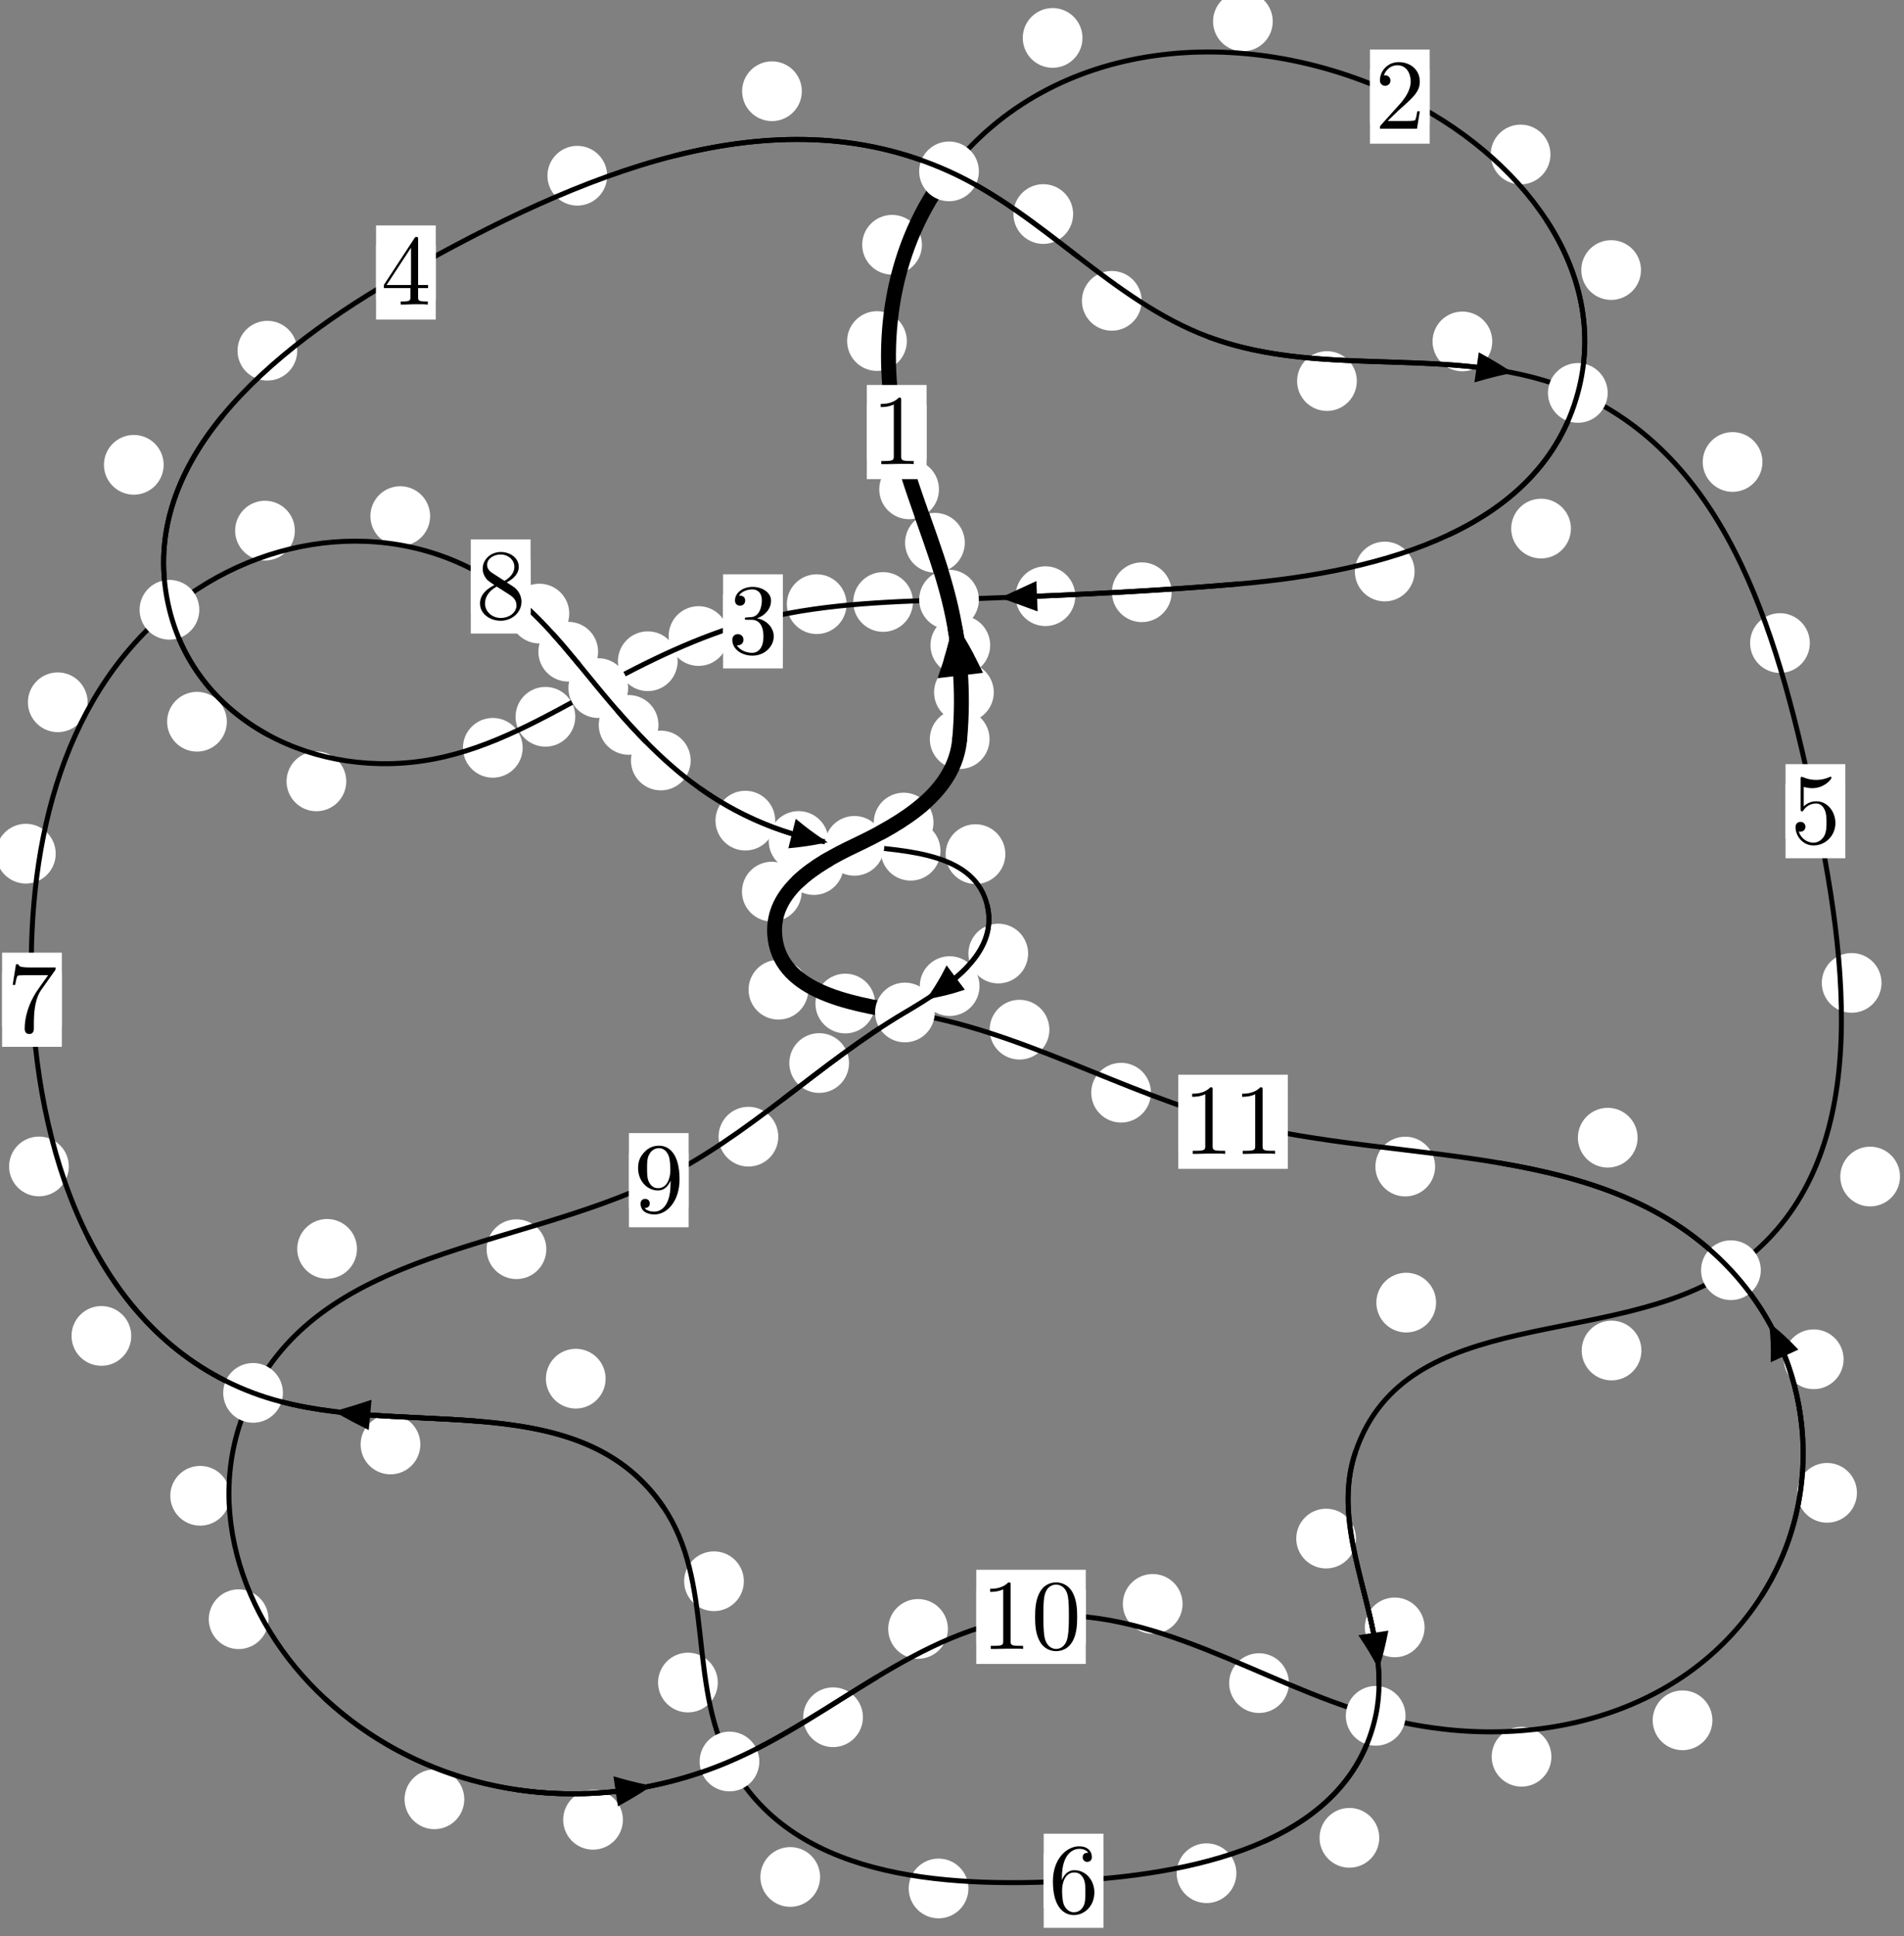 <?xml version="1.0"?>
<!-- Created by MetaPost 1.999 on 2021.07.06:0012 -->
<svg version="1.1" xmlns="http://www.w3.org/2000/svg" xmlns:xlink="http://www.w3.org/1999/xlink" width="190.595" height="193.751" viewBox="0 0 190.595 193.751">
<rect x="0" y="0" width="190.595" height="193.751" fill="#808080" stroke="none"/>
<!-- Original BoundingBox: -95.400635 -132.904999 95.194672 60.846008 -->
  <defs>
    <g transform="scale(0.01,0.01)" id="GLYPHcmr10_48">
      <path style="fill-rule: evenodd;" d="M460 -320C460 -400,455 -480,420 -554C374 -650,292 -666,250 -666C190 -666,117 -640,76 -547C44 -478,39 -400,39 -320C39 -245,43 -155,84 -79C127 2,200 22,249 22C303 22,379 1,423 -94C455 -163,460 -241,460 -320M249 -0C210 -0,151 -25,133 -121C122 -181,122 -273,122 -332C122 -396,122 -462,130 -516C149 -635,224 -644,249 -644C282 -644,348 -626,367 -527C377 -471,377 -395,377 -332C377 -257,377 -189,366 -125C351 -30,294 -0,249 -0"></path>
    </g>
    <g transform="scale(0.01,0.01)" id="GLYPHcmr10_49">
      <path style="fill-rule: evenodd;" d="M294 -640C294 -664,294 -666,271 -666C209 -602,121 -602,89 -602L89 -571C109 -571,168 -571,220 -597L220 -79C220 -43,217 -31,127 -31L95 -31L95 -0L257 -0L130 -3L217 -3L257 -3L297 -3L384 -3L419 -0L419 -31L387 -31C297 -31,294 -42,294 -79"></path>
    </g>
    <g transform="scale(0.01,0.01)" id="GLYPHcmr10_50">
      <path style="fill-rule: evenodd;" d="M127 -77L233 -180C389 -318,449 -372,449 -472C449 -586,359 -666,237 -666C124 -666,50 -574,50 -485C50 -429,100 -429,103 -429C120 -429,155 -441,155 -482C155 -508,137 -534,102 -534C94 -534,92 -534,89 -533C112 -598,166 -635,224 -635C315 -635,358 -554,358 -472C358 -392,308 -313,253 -251L61 -37C50 -26,50 -24,50 -0L421 -0L449 -174L424 -174C419 -144,412 -100,402 -85C395 -77,329 -77,307 -77"></path>
    </g>
    <g transform="scale(0.01,0.01)" id="GLYPHcmr10_51">
      <path style="fill-rule: evenodd;" d="M290 -352C372 -379,430 -449,430 -528C430 -610,342 -666,246 -666C145 -666,69 -606,69 -530C69 -497,91 -478,120 -478C151 -478,171 -500,171 -529C171 -579,124 -579,109 -579C140 -628,206 -641,242 -641C283 -641,338 -619,338 -529C338 -517,336 -459,310 -415C280 -367,246 -364,221 -363C213 -362,189 -360,182 -360C174 -359,167 -358,167 -348C167 -337,174 -337,191 -337L235 -337C317 -337,354 -269,354 -171C354 -35,285 -6,241 -6C198 -6,123 -23,88 -82C123 -77,154 -99,154 -137C154 -173,127 -193,98 -193C74 -193,42 -179,42 -135C42 -44,135 22,244 22C366 22,457 -69,457 -171C457 -253,394 -331,290 -352"></path>
    </g>
    <g transform="scale(0.01,0.01)" id="GLYPHcmr10_52">
      <path style="fill-rule: evenodd;" d="M294 -165L294 -78C294 -42,292 -31,218 -31L197 -31L197 -0L332 -0L238 -3L290 -3L332 -3L374 -3L427 -3L468 -0L468 -31L447 -31C373 -31,371 -42,371 -78L371 -165L471 -165L471 -196L371 -196L371 -651C371 -671,371 -677,355 -677C346 -677,343 -677,335 -665L28 -196L28 -165M300 -196L56 -196L300 -569"></path>
    </g>
    <g transform="scale(0.01,0.01)" id="GLYPHcmr10_53">
      <path style="fill-rule: evenodd;" d="M449 -201C449 -320,367 -420,259 -420C211 -420,168 -404,132 -369L132 -564C152 -558,185 -551,217 -551C340 -551,410 -642,410 -655C410 -661,407 -666,400 -666C399 -666,397 -666,392 -663C372 -654,323 -634,256 -634C216 -634,170 -641,123 -662C115 -665,113 -665,111 -665C101 -665,101 -657,101 -641L101 -345C101 -327,101 -319,115 -319C122 -319,124 -322,128 -328C139 -344,176 -398,257 -398C309 -398,334 -352,342 -334C358 -297,360 -258,360 -208C360 -173,360 -113,336 -71C312 -32,275 -6,229 -6C156 -6,99 -59,82 -118C85 -117,88 -116,99 -116C132 -116,149 -141,149 -165C149 -189,132 -214,99 -214C85 -214,50 -207,50 -161C50 -75,119 22,231 22C347 22,449 -74,449 -201"></path>
    </g>
    <g transform="scale(0.01,0.01)" id="GLYPHcmr10_54">
      <path style="fill-rule: evenodd;" d="M132 -328L132 -352C132 -605,256 -641,307 -641C331 -641,373 -635,395 -601C380 -601,340 -601,340 -556C340 -525,364 -510,386 -510C402 -510,432 -519,432 -558C432 -618,388 -666,305 -666C177 -666,42 -537,42 -316C42 -49,158 22,251 22C362 22,457 -72,457 -204C457 -331,368 -427,257 -427C189 -427,152 -376,132 -328M251 -6C188 -6,158 -66,152 -81C134 -128,134 -208,134 -226C134 -304,166 -404,256 -404C272 -404,318 -404,349 -342C367 -305,367 -254,367 -205C367 -157,367 -107,350 -71C320 -11,274 -6,251 -6"></path>
    </g>
    <g transform="scale(0.01,0.01)" id="GLYPHcmr10_55">
      <path style="fill-rule: evenodd;" d="M476 -609C485 -621,485 -623,485 -644L242 -644C120 -644,118 -657,114 -676L89 -676L56 -470L81 -470C84 -486,93 -549,106 -561C113 -567,191 -567,204 -567L411 -567C400 -551,321 -442,299 -409C209 -274,176 -135,176 -33C176 -23,176 22,222 22C268 22,268 -23,268 -33L268 -84C268 -139,271 -194,279 -248C283 -271,297 -357,341 -419"></path>
    </g>
    <g transform="scale(0.01,0.01)" id="GLYPHcmr10_56">
      <path style="fill-rule: evenodd;" d="M163 -457C117 -487,113 -521,113 -538C113 -599,178 -641,249 -641C322 -641,386 -589,386 -517C386 -460,347 -412,287 -377M309 -362C381 -399,430 -451,430 -517C430 -609,341 -666,250 -666C150 -666,69 -592,69 -499C69 -481,71 -436,113 -389C124 -377,161 -352,186 -335C128 -306,42 -250,42 -151C42 -45,144 22,249 22C362 22,457 -61,457 -168C457 -204,446 -249,408 -291C389 -312,373 -322,309 -362M209 -320L332 -242C360 -223,407 -193,407 -132C407 -58,332 -6,250 -6C164 -6,92 -68,92 -151C92 -209,124 -273,209 -320"></path>
    </g>
    <g transform="scale(0.01,0.01)" id="GLYPHcmr10_57">
      <path style="fill-rule: evenodd;" d="M367 -318L367 -286C367 -52,263 -6,205 -6C188 -6,134 -8,107 -42C151 -42,159 -71,159 -88C159 -119,135 -134,113 -134C97 -134,67 -125,67 -86C67 -19,121 22,206 22C335 22,457 -114,457 -329C457 -598,342 -666,253 -666C198 -666,149 -648,106 -603C65 -558,42 -516,42 -441C42 -316,130 -218,242 -218C303 -218,344 -260,367 -318M243 -241C227 -241,181 -241,150 -304C132 -341,132 -391,132 -440C132 -494,132 -541,153 -578C180 -628,218 -641,253 -641C299 -641,332 -607,349 -562C361 -530,365 -467,365 -421C365 -338,331 -241,243 -241"></path>
    </g>
  </defs>
  <path d="M99.48 69.281C99.48 68.488,99.165 67.728,98.604 67.168C98.044 66.607,97.284 66.292,96.491 66.292C95.698 66.292,94.938 66.607,94.378 67.168C93.817 67.728,93.502 68.488,93.502 69.281C93.502 70.074,93.817 70.834,94.378 71.394C94.938 71.955,95.698 72.27,96.491 72.27C97.284 72.27,98.044 71.955,98.604 71.394C99.165 70.834,99.48 70.074,99.48 69.281Z" style="fill: rgb(100%,100%,100%);stroke: none;"></path>
  <path d="M99.056 73.962C99.056 73.169,98.741 72.409,98.18 71.848C97.62 71.288,96.859 70.973,96.067 70.973C95.274 70.973,94.514 71.288,93.953 71.848C93.393 72.409,93.078 73.169,93.078 73.962C93.078 74.754,93.393 75.515,93.953 76.075C94.514 76.636,95.274 76.951,96.067 76.951C96.859 76.951,97.62 76.636,98.18 76.075C98.741 75.515,99.056 74.754,99.056 73.962Z" style="fill: rgb(100%,100%,100%);stroke: none;"></path>
  <path d="M96.579 54.309C96.579 53.516,96.264 52.756,95.703 52.195C95.143 51.635,94.382 51.32,93.59 51.32C92.797 51.32,92.037 51.635,91.476 52.195C90.916 52.756,90.601 53.516,90.601 54.309C90.601 55.101,90.916 55.862,91.476 56.422C92.037 56.983,92.797 57.298,93.59 57.298C94.382 57.298,95.143 56.983,95.703 56.422C96.264 55.862,96.579 55.101,96.579 54.309Z" style="fill: rgb(100%,100%,100%);stroke: none;"></path>
  <path d="M99.119 64.562C99.119 63.769,98.804 63.009,98.244 62.449C97.683 61.888,96.923 61.573,96.13 61.573C95.338 61.573,94.578 61.888,94.017 62.449C93.457 63.009,93.142 63.769,93.142 64.562C93.142 65.355,93.457 66.115,94.017 66.675C94.578 67.236,95.338 67.551,96.13 67.551C96.923 67.551,97.683 67.236,98.244 66.675C98.804 66.115,99.119 65.355,99.119 64.562Z" style="fill: rgb(100%,100%,100%);stroke: none;"></path>
  <path d="M90.777 34.127C90.777 33.335,90.462 32.574,89.902 32.014C89.341 31.454,88.581 31.139,87.789 31.139C86.996 31.139,86.236 31.454,85.675 32.014C85.115 32.574,84.8 33.335,84.8 34.127C84.8 34.92,85.115 35.68,85.675 36.241C86.236 36.801,86.996 37.116,87.789 37.116C88.581 37.116,89.341 36.801,89.902 36.241C90.462 35.68,90.777 34.92,90.777 34.127Z" style="fill: rgb(100%,100%,100%);stroke: none;"></path>
  <path d="M93.993 48.964C93.993 48.171,93.678 47.411,93.118 46.851C92.557 46.29,91.797 45.975,91.005 45.975C90.212 45.975,89.452 46.29,88.891 46.851C88.331 47.411,88.016 48.171,88.016 48.964C88.016 49.757,88.331 50.517,88.891 51.077C89.452 51.638,90.212 51.953,91.005 51.953C91.797 51.953,92.557 51.638,93.118 51.077C93.678 50.517,93.993 49.757,93.993 48.964Z" style="fill: rgb(100%,100%,100%);stroke: none;"></path>
  <path d="M108.359 3.795C108.359 3.002,108.044 2.242,107.484 1.682C106.923 1.121,106.163 0.806,105.37 0.806C104.578 0.806,103.817 1.121,103.257 1.682C102.697 2.242,102.382 3.002,102.382 3.795C102.382 4.588,102.697 5.348,103.257 5.908C103.817 6.469,104.578 6.784,105.37 6.784C106.163 6.784,106.923 6.469,107.484 5.908C108.044 5.348,108.359 4.588,108.359 3.795Z" style="fill: rgb(100%,100%,100%);stroke: none;"></path>
  <path d="M92.287 24.491C92.287 23.699,91.972 22.938,91.411 22.378C90.851 21.817,90.09 21.502,89.298 21.502C88.505 21.502,87.745 21.817,87.184 22.378C86.624 22.938,86.309 23.699,86.309 24.491C86.309 25.284,86.624 26.044,87.184 26.605C87.745 27.165,88.505 27.48,89.298 27.48C90.09 27.48,90.851 27.165,91.411 26.605C91.972 26.044,92.287 25.284,92.287 24.491Z" style="fill: rgb(100%,100%,100%);stroke: none;"></path>
  <path d="M155.204 15.459C155.204 14.666,154.889 13.906,154.328 13.346C153.768 12.785,153.008 12.47,152.215 12.47C151.422 12.47,150.662 12.785,150.102 13.346C149.541 13.906,149.226 14.666,149.226 15.459C149.226 16.252,149.541 17.012,150.102 17.572C150.662 18.133,151.422 18.448,152.215 18.448C153.008 18.448,153.768 18.133,154.328 17.572C154.889 17.012,155.204 16.252,155.204 15.459Z" style="fill: rgb(100%,100%,100%);stroke: none;"></path>
  <path d="M127.406 2.143C127.406 1.35,127.091 0.59,126.531 0.029C125.97 -0.531,125.21 -0.846,124.417 -0.846C123.625 -0.846,122.865 -0.531,122.304 0.029C121.744 0.59,121.429 1.35,121.429 2.143C121.429 2.935,121.744 3.696,122.304 4.256C122.865 4.817,123.625 5.131,124.417 5.131C125.21 5.131,125.97 4.817,126.531 4.256C127.091 3.696,127.406 2.935,127.406 2.143Z" style="fill: rgb(100%,100%,100%);stroke: none;"></path>
  <path d="M157.252 52.89C157.252 52.097,156.937 51.337,156.377 50.777C155.816 50.216,155.056 49.901,154.264 49.901C153.471 49.901,152.711 50.216,152.15 50.777C151.59 51.337,151.275 52.097,151.275 52.89C151.275 53.683,151.59 54.443,152.15 55.003C152.711 55.564,153.471 55.879,154.264 55.879C155.056 55.879,155.816 55.564,156.377 55.003C156.937 54.443,157.252 53.683,157.252 52.89Z" style="fill: rgb(100%,100%,100%);stroke: none;"></path>
  <path d="M164.267 27.021C164.267 26.229,163.952 25.468,163.392 24.908C162.831 24.348,162.071 24.033,161.279 24.033C160.486 24.033,159.726 24.348,159.165 24.908C158.605 25.468,158.29 26.229,158.29 27.021C158.29 27.814,158.605 28.574,159.165 29.135C159.726 29.695,160.486 30.01,161.279 30.01C162.071 30.01,162.831 29.695,163.392 29.135C163.952 28.574,164.267 27.814,164.267 27.021Z" style="fill: rgb(100%,100%,100%);stroke: none;"></path>
  <path d="M117.286 59.262C117.286 58.47,116.971 57.709,116.41 57.149C115.85 56.588,115.09 56.273,114.297 56.273C113.504 56.273,112.744 56.588,112.184 57.149C111.623 57.709,111.308 58.47,111.308 59.262C111.308 60.055,111.623 60.815,112.184 61.376C112.744 61.936,113.504 62.251,114.297 62.251C115.09 62.251,115.85 61.936,116.41 61.376C116.971 60.815,117.286 60.055,117.286 59.262Z" style="fill: rgb(100%,100%,100%);stroke: none;"></path>
  <path d="M141.603 57.187C141.603 56.394,141.288 55.634,140.728 55.074C140.167 54.513,139.407 54.198,138.614 54.198C137.822 54.198,137.061 54.513,136.501 55.074C135.94 55.634,135.626 56.394,135.626 57.187C135.626 57.98,135.94 58.74,136.501 59.3C137.061 59.861,137.822 60.176,138.614 60.176C139.407 60.176,140.167 59.861,140.728 59.3C141.288 58.74,141.603 57.98,141.603 57.187Z" style="fill: rgb(100%,100%,100%);stroke: none;"></path>
  <path d="M91.39 60.235C91.39 59.443,91.075 58.682,90.515 58.122C89.954 57.562,89.194 57.247,88.401 57.247C87.609 57.247,86.848 57.562,86.288 58.122C85.727 58.682,85.412 59.443,85.412 60.235C85.412 61.028,85.727 61.788,86.288 62.349C86.848 62.909,87.609 63.224,88.401 63.224C89.194 63.224,89.954 62.909,90.515 62.349C91.075 61.788,91.39 61.028,91.39 60.235Z" style="fill: rgb(100%,100%,100%);stroke: none;"></path>
  <path d="M107.637 59.656C107.637 58.863,107.322 58.103,106.761 57.543C106.201 56.982,105.441 56.667,104.648 56.667C103.855 56.667,103.095 56.982,102.535 57.543C101.974 58.103,101.659 58.863,101.659 59.656C101.659 60.449,101.974 61.209,102.535 61.769C103.095 62.33,103.855 62.645,104.648 62.645C105.441 62.645,106.201 62.33,106.761 61.769C107.322 61.209,107.637 60.449,107.637 59.656Z" style="fill: rgb(100%,100%,100%);stroke: none;"></path>
  <path d="M72.914 63.645C72.914 62.852,72.599 62.092,72.038 61.531C71.478 60.971,70.717 60.656,69.925 60.656C69.132 60.656,68.372 60.971,67.811 61.531C67.251 62.092,66.936 62.852,66.936 63.645C66.936 64.437,67.251 65.198,67.811 65.758C68.372 66.319,69.132 66.633,69.925 66.633C70.717 66.633,71.478 66.319,72.038 65.758C72.599 65.198,72.914 64.437,72.914 63.645Z" style="fill: rgb(100%,100%,100%);stroke: none;"></path>
  <path d="M84.744 60.455C84.744 59.662,84.429 58.902,83.868 58.341C83.308 57.781,82.548 57.466,81.755 57.466C80.962 57.466,80.202 57.781,79.642 58.341C79.081 58.902,78.766 59.662,78.766 60.455C78.766 61.247,79.081 62.008,79.642 62.568C80.202 63.128,80.962 63.443,81.755 63.443C82.548 63.443,83.308 63.128,83.868 62.568C84.429 62.008,84.744 61.247,84.744 60.455Z" style="fill: rgb(100%,100%,100%);stroke: none;"></path>
  <path d="M57.587 71.723C57.587 70.931,57.272 70.17,56.712 69.61C56.151 69.049,55.391 68.735,54.598 68.735C53.806 68.735,53.046 69.049,52.485 69.61C51.925 70.17,51.61 70.931,51.61 71.723C51.61 72.516,51.925 73.276,52.485 73.837C53.046 74.397,53.806 74.712,54.598 74.712C55.391 74.712,56.151 74.397,56.712 73.837C57.272 73.276,57.587 72.516,57.587 71.723Z" style="fill: rgb(100%,100%,100%);stroke: none;"></path>
  <path d="M67.834 66.164C67.834 65.371,67.519 64.611,66.958 64.05C66.398 63.49,65.638 63.175,64.845 63.175C64.052 63.175,63.292 63.49,62.732 64.05C62.171 64.611,61.856 65.371,61.856 66.164C61.856 66.956,62.171 67.717,62.732 68.277C63.292 68.838,64.052 69.152,64.845 69.152C65.638 69.152,66.398 68.838,66.958 68.277C67.519 67.717,67.834 66.956,67.834 66.164Z" style="fill: rgb(100%,100%,100%);stroke: none;"></path>
  <path d="M34.662 78.186C34.662 77.393,34.347 76.633,33.787 76.073C33.226 75.512,32.466 75.197,31.674 75.197C30.881 75.197,30.121 75.512,29.56 76.073C29 76.633,28.685 77.393,28.685 78.186C28.685 78.979,29 79.739,29.56 80.299C30.121 80.86,30.881 81.175,31.674 81.175C32.466 81.175,33.226 80.86,33.787 80.299C34.347 79.739,34.662 78.979,34.662 78.186Z" style="fill: rgb(100%,100%,100%);stroke: none;"></path>
  <path d="M52.321 74.829C52.321 74.036,52.006 73.276,51.445 72.716C50.885 72.155,50.125 71.84,49.332 71.84C48.539 71.84,47.779 72.155,47.219 72.716C46.658 73.276,46.343 74.036,46.343 74.829C46.343 75.622,46.658 76.382,47.219 76.942C47.779 77.503,48.539 77.818,49.332 77.818C50.125 77.818,50.885 77.503,51.445 76.942C52.006 76.382,52.321 75.622,52.321 74.829Z" style="fill: rgb(100%,100%,100%);stroke: none;"></path>
  <path d="M16.383 46.511C16.383 45.718,16.068 44.958,15.508 44.398C14.947 43.837,14.187 43.522,13.394 43.522C12.602 43.522,11.842 43.837,11.281 44.398C10.721 44.958,10.406 45.718,10.406 46.511C10.406 47.304,10.721 48.064,11.281 48.624C11.842 49.185,12.602 49.5,13.394 49.5C14.187 49.5,14.947 49.185,15.508 48.624C16.068 48.064,16.383 47.304,16.383 46.511Z" style="fill: rgb(100%,100%,100%);stroke: none;"></path>
  <path d="M22.706 72.218C22.706 71.425,22.391 70.665,21.831 70.104C21.27 69.544,20.51 69.229,19.718 69.229C18.925 69.229,18.165 69.544,17.604 70.104C17.044 70.665,16.729 71.425,16.729 72.218C16.729 73.01,17.044 73.77,17.604 74.331C18.165 74.891,18.925 75.206,19.718 75.206C20.51 75.206,21.27 74.891,21.831 74.331C22.391 73.77,22.706 73.01,22.706 72.218Z" style="fill: rgb(100%,100%,100%);stroke: none;"></path>
  <path d="M60.777 17.584C60.777 16.791,60.462 16.031,59.902 15.471C59.341 14.91,58.581 14.595,57.788 14.595C56.996 14.595,56.235 14.91,55.675 15.471C55.114 16.031,54.8 16.791,54.8 17.584C54.8 18.377,55.114 19.137,55.675 19.697C56.235 20.258,56.996 20.573,57.788 20.573C58.581 20.573,59.341 20.258,59.902 19.697C60.462 19.137,60.777 18.377,60.777 17.584Z" style="fill: rgb(100%,100%,100%);stroke: none;"></path>
  <path d="M29.754 35.092C29.754 34.3,29.44 33.539,28.879 32.979C28.319 32.418,27.558 32.103,26.766 32.103C25.973 32.103,25.213 32.418,24.652 32.979C24.092 33.539,23.777 34.3,23.777 35.092C23.777 35.885,24.092 36.645,24.652 37.206C25.213 37.766,25.973 38.081,26.766 38.081C27.558 38.081,28.319 37.766,28.879 37.206C29.44 36.645,29.754 35.885,29.754 35.092Z" style="fill: rgb(100%,100%,100%);stroke: none;"></path>
  <path d="M107.423 21.418C107.423 20.625,107.108 19.865,106.548 19.305C105.987 18.744,105.227 18.429,104.435 18.429C103.642 18.429,102.882 18.744,102.321 19.305C101.761 19.865,101.446 20.625,101.446 21.418C101.446 22.211,101.761 22.971,102.321 23.531C102.882 24.092,103.642 24.407,104.435 24.407C105.227 24.407,105.987 24.092,106.548 23.531C107.108 22.971,107.423 22.211,107.423 21.418Z" style="fill: rgb(100%,100%,100%);stroke: none;"></path>
  <path d="M80.266 9.129C80.266 8.336,79.951 7.576,79.39 7.015C78.83 6.455,78.07 6.14,77.277 6.14C76.484 6.14,75.724 6.455,75.163 7.015C74.603 7.576,74.288 8.336,74.288 9.129C74.288 9.921,74.603 10.682,75.163 11.242C75.724 11.803,76.484 12.118,77.277 12.118C78.07 12.118,78.83 11.803,79.39 11.242C79.951 10.682,80.266 9.921,80.266 9.129Z" style="fill: rgb(100%,100%,100%);stroke: none;"></path>
  <path d="M135.821 38.131C135.821 37.338,135.506 36.578,134.945 36.017C134.385 35.457,133.625 35.142,132.832 35.142C132.039 35.142,131.279 35.457,130.719 36.017C130.158 36.578,129.843 37.338,129.843 38.131C129.843 38.923,130.158 39.684,130.719 40.244C131.279 40.805,132.039 41.119,132.832 41.119C133.625 41.119,134.385 40.805,134.945 40.244C135.506 39.684,135.821 38.923,135.821 38.131Z" style="fill: rgb(100%,100%,100%);stroke: none;"></path>
  <path d="M114.281 30.102C114.281 29.309,113.966 28.549,113.405 27.988C112.845 27.428,112.085 27.113,111.292 27.113C110.499 27.113,109.739 27.428,109.178 27.988C108.618 28.549,108.303 29.309,108.303 30.102C108.303 30.894,108.618 31.654,109.178 32.215C109.739 32.775,110.499 33.09,111.292 33.09C112.085 33.09,112.845 32.775,113.405 32.215C113.966 31.654,114.281 30.894,114.281 30.102Z" style="fill: rgb(100%,100%,100%);stroke: none;"></path>
  <path d="M176.425 46.227C176.425 45.434,176.11 44.674,175.55 44.114C174.989 43.553,174.229 43.238,173.436 43.238C172.644 43.238,171.883 43.553,171.323 44.114C170.762 44.674,170.448 45.434,170.448 46.227C170.448 47.02,170.762 47.78,171.323 48.34C171.883 48.901,172.644 49.216,173.436 49.216C174.229 49.216,174.989 48.901,175.55 48.34C176.11 47.78,176.425 47.02,176.425 46.227Z" style="fill: rgb(100%,100%,100%);stroke: none;"></path>
  <path d="M149.379 34.165C149.379 33.372,149.064 32.612,148.504 32.051C147.944 31.491,147.183 31.176,146.391 31.176C145.598 31.176,144.838 31.491,144.277 32.051C143.717 32.612,143.402 33.372,143.402 34.165C143.402 34.957,143.717 35.718,144.277 36.278C144.838 36.839,145.598 37.153,146.391 37.153C147.183 37.153,147.944 36.839,148.504 36.278C149.064 35.718,149.379 34.957,149.379 34.165Z" style="fill: rgb(100%,100%,100%);stroke: none;"></path>
  <path d="M188.344 98.351C188.344 97.559,188.029 96.798,187.468 96.238C186.908 95.678,186.148 95.363,185.355 95.363C184.562 95.363,183.802 95.678,183.242 96.238C182.681 96.798,182.366 97.559,182.366 98.351C182.366 99.144,182.681 99.904,183.242 100.465C183.802 101.025,184.562 101.34,185.355 101.34C186.148 101.34,186.908 101.025,187.468 100.465C188.029 99.904,188.344 99.144,188.344 98.351Z" style="fill: rgb(100%,100%,100%);stroke: none;"></path>
  <path d="M181.167 64.347C181.167 63.554,180.852 62.794,180.291 62.234C179.731 61.673,178.971 61.358,178.178 61.358C177.385 61.358,176.625 61.673,176.065 62.234C175.504 62.794,175.189 63.554,175.189 64.347C175.189 65.14,175.504 65.9,176.065 66.46C176.625 67.021,177.385 67.336,178.178 67.336C178.971 67.336,179.731 67.021,180.291 66.46C180.852 65.9,181.167 65.14,181.167 64.347Z" style="fill: rgb(100%,100%,100%);stroke: none;"></path>
  <path d="M164.309 135.136C164.309 134.343,163.994 133.583,163.433 133.023C162.873 132.462,162.113 132.147,161.32 132.147C160.527 132.147,159.767 132.462,159.207 133.023C158.646 133.583,158.331 134.343,158.331 135.136C158.331 135.929,158.646 136.689,159.207 137.249C159.767 137.81,160.527 138.125,161.32 138.125C162.113 138.125,162.873 137.81,163.433 137.249C163.994 136.689,164.309 135.929,164.309 135.136Z" style="fill: rgb(100%,100%,100%);stroke: none;"></path>
  <path d="M190.195 117.728C190.195 116.935,189.88 116.175,189.319 115.615C188.759 115.054,187.999 114.739,187.206 114.739C186.413 114.739,185.653 115.054,185.093 115.615C184.532 116.175,184.217 116.935,184.217 117.728C184.217 118.521,184.532 119.281,185.093 119.841C185.653 120.402,186.413 120.717,187.206 120.717C187.999 120.717,188.759 120.402,189.319 119.841C189.88 119.281,190.195 118.521,190.195 117.728Z" style="fill: rgb(100%,100%,100%);stroke: none;"></path>
  <path d="M135.735 153.955C135.735 153.162,135.42 152.402,134.86 151.842C134.299 151.281,133.539 150.966,132.747 150.966C131.954 150.966,131.194 151.281,130.633 151.842C130.073 152.402,129.758 153.162,129.758 153.955C129.758 154.748,130.073 155.508,130.633 156.068C131.194 156.629,131.954 156.944,132.747 156.944C133.539 156.944,134.299 156.629,134.86 156.068C135.42 155.508,135.735 154.748,135.735 153.955Z" style="fill: rgb(100%,100%,100%);stroke: none;"></path>
  <path d="M143.754 130.342C143.754 129.55,143.439 128.79,142.878 128.229C142.318 127.669,141.558 127.354,140.765 127.354C139.972 127.354,139.212 127.669,138.652 128.229C138.091 128.79,137.776 129.55,137.776 130.342C137.776 131.135,138.091 131.895,138.652 132.456C139.212 133.016,139.972 133.331,140.765 133.331C141.558 133.331,142.318 133.016,142.878 132.456C143.439 131.895,143.754 131.135,143.754 130.342Z" style="fill: rgb(100%,100%,100%);stroke: none;"></path>
  <path d="M138.068 183.896C138.068 183.103,137.753 182.343,137.192 181.783C136.632 181.222,135.872 180.907,135.079 180.907C134.286 180.907,133.526 181.222,132.966 181.783C132.405 182.343,132.09 183.103,132.09 183.896C132.09 184.689,132.405 185.449,132.966 186.009C133.526 186.57,134.286 186.885,135.079 186.885C135.872 186.885,136.632 186.57,137.192 186.009C137.753 185.449,138.068 184.689,138.068 183.896Z" style="fill: rgb(100%,100%,100%);stroke: none;"></path>
  <path d="M142.603 162.842C142.603 162.049,142.288 161.289,141.728 160.728C141.167 160.168,140.407 159.853,139.615 159.853C138.822 159.853,138.062 160.168,137.501 160.728C136.941 161.289,136.626 162.049,136.626 162.842C136.626 163.634,136.941 164.395,137.501 164.955C138.062 165.516,138.822 165.83,139.615 165.83C140.407 165.83,141.167 165.516,141.728 164.955C142.288 164.395,142.603 163.634,142.603 162.842Z" style="fill: rgb(100%,100%,100%);stroke: none;"></path>
  <path d="M96.941 188.964C96.941 188.171,96.626 187.411,96.065 186.851C95.505 186.29,94.745 185.975,93.952 185.975C93.159 185.975,92.399 186.29,91.839 186.851C91.278 187.411,90.963 188.171,90.963 188.964C90.963 189.757,91.278 190.517,91.839 191.077C92.399 191.638,93.159 191.953,93.952 191.953C94.745 191.953,95.505 191.638,96.065 191.077C96.626 190.517,96.941 189.757,96.941 188.964Z" style="fill: rgb(100%,100%,100%);stroke: none;"></path>
  <path d="M123.765 187.438C123.765 186.645,123.45 185.885,122.89 185.324C122.329 184.764,121.569 184.449,120.777 184.449C119.984 184.449,119.224 184.764,118.663 185.324C118.103 185.885,117.788 186.645,117.788 187.438C117.788 188.23,118.103 188.99,118.663 189.551C119.224 190.111,119.984 190.426,120.777 190.426C121.569 190.426,122.329 190.111,122.89 189.551C123.45 188.99,123.765 188.23,123.765 187.438Z" style="fill: rgb(100%,100%,100%);stroke: none;"></path>
  <path d="M71.853 168.361C71.853 167.568,71.538 166.808,70.977 166.248C70.417 165.687,69.657 165.372,68.864 165.372C68.071 165.372,67.311 165.687,66.751 166.248C66.19 166.808,65.875 167.568,65.875 168.361C65.875 169.154,66.19 169.914,66.751 170.474C67.311 171.035,68.071 171.35,68.864 171.35C69.657 171.35,70.417 171.035,70.977 170.474C71.538 169.914,71.853 169.154,71.853 168.361Z" style="fill: rgb(100%,100%,100%);stroke: none;"></path>
  <path d="M82.093 187.813C82.093 187.02,81.778 186.26,81.217 185.7C80.657 185.139,79.897 184.824,79.104 184.824C78.311 184.824,77.551 185.139,76.991 185.7C76.43 186.26,76.115 187.02,76.115 187.813C76.115 188.606,76.43 189.366,76.991 189.926C77.551 190.487,78.311 190.802,79.104 190.802C79.897 190.802,80.657 190.487,81.217 189.926C81.778 189.366,82.093 188.606,82.093 187.813Z" style="fill: rgb(100%,100%,100%);stroke: none;"></path>
  <path d="M60.623 137.954C60.623 137.161,60.309 136.401,59.748 135.84C59.188 135.28,58.427 134.965,57.635 134.965C56.842 134.965,56.082 135.28,55.521 135.84C54.961 136.401,54.646 137.161,54.646 137.954C54.646 138.746,54.961 139.506,55.521 140.067C56.082 140.627,56.842 140.942,57.635 140.942C58.427 140.942,59.188 140.627,59.748 140.067C60.309 139.506,60.623 138.746,60.623 137.954Z" style="fill: rgb(100%,100%,100%);stroke: none;"></path>
  <path d="M74.461 158.224C74.461 157.431,74.147 156.671,73.586 156.11C73.026 155.55,72.265 155.235,71.473 155.235C70.68 155.235,69.92 155.55,69.359 156.11C68.799 156.671,68.484 157.431,68.484 158.224C68.484 159.016,68.799 159.777,69.359 160.337C69.92 160.897,70.68 161.212,71.473 161.212C72.265 161.212,73.026 160.897,73.586 160.337C74.147 159.777,74.461 159.016,74.461 158.224Z" style="fill: rgb(100%,100%,100%);stroke: none;"></path>
  <path d="M13.138 133.676C13.138 132.883,12.823 132.123,12.263 131.563C11.702 131.002,10.942 130.687,10.15 130.687C9.357 130.687,8.597 131.002,8.036 131.563C7.476 132.123,7.161 132.883,7.161 133.676C7.161 134.469,7.476 135.229,8.036 135.789C8.597 136.35,9.357 136.665,10.15 136.665C10.942 136.665,11.702 136.35,12.263 135.789C12.823 135.229,13.138 134.469,13.138 133.676Z" style="fill: rgb(100%,100%,100%);stroke: none;"></path>
  <path d="M42.077 144.537C42.077 143.745,41.762 142.984,41.202 142.424C40.641 141.863,39.881 141.549,39.088 141.549C38.296 141.549,37.535 141.863,36.975 142.424C36.414 142.984,36.1 143.745,36.1 144.537C36.1 145.33,36.414 146.09,36.975 146.651C37.535 147.211,38.296 147.526,39.088 147.526C39.881 147.526,40.641 147.211,41.202 146.651C41.762 146.09,42.077 145.33,42.077 144.537Z" style="fill: rgb(100%,100%,100%);stroke: none;"></path>
  <path d="M5.577 85.421C5.577 84.628,5.262 83.868,4.701 83.308C4.141 82.747,3.381 82.432,2.588 82.432C1.795 82.432,1.035 82.747,0.475 83.308C-0.086 83.868,-0.401 84.628,-0.401 85.421C-0.401 86.214,-0.086 86.974,0.475 87.534C1.035 88.095,1.795 88.41,2.588 88.41C3.381 88.41,4.141 88.095,4.701 87.534C5.262 86.974,5.577 86.214,5.577 85.421Z" style="fill: rgb(100%,100%,100%);stroke: none;"></path>
  <path d="M6.889 116.718C6.889 115.925,6.574 115.165,6.014 114.604C5.453 114.044,4.693 113.729,3.901 113.729C3.108 113.729,2.348 114.044,1.787 114.604C1.227 115.165,0.912 115.925,0.912 116.718C0.912 117.51,1.227 118.271,1.787 118.831C2.348 119.391,3.108 119.706,3.901 119.706C4.693 119.706,5.453 119.391,6.014 118.831C6.574 118.271,6.889 117.51,6.889 116.718Z" style="fill: rgb(100%,100%,100%);stroke: none;"></path>
  <path d="M29.515 53.095C29.515 52.302,29.2 51.542,28.64 50.982C28.079 50.421,27.319 50.106,26.526 50.106C25.734 50.106,24.973 50.421,24.413 50.982C23.853 51.542,23.538 52.302,23.538 53.095C23.538 53.888,23.853 54.648,24.413 55.208C24.973 55.769,25.734 56.084,26.526 56.084C27.319 56.084,28.079 55.769,28.64 55.208C29.2 54.648,29.515 53.888,29.515 53.095Z" style="fill: rgb(100%,100%,100%);stroke: none;"></path>
  <path d="M8.771 70.272C8.771 69.48,8.456 68.719,7.896 68.159C7.335 67.598,6.575 67.283,5.782 67.283C4.99 67.283,4.23 67.598,3.669 68.159C3.109 68.719,2.794 69.48,2.794 70.272C2.794 71.065,3.109 71.825,3.669 72.386C4.23 72.946,4.99 73.261,5.782 73.261C6.575 73.261,7.335 72.946,7.896 72.386C8.456 71.825,8.771 71.065,8.771 70.272Z" style="fill: rgb(100%,100%,100%);stroke: none;"></path>
  <path d="M56.984 61.396C56.984 60.604,56.669 59.843,56.108 59.283C55.548 58.723,54.788 58.408,53.995 58.408C53.202 58.408,52.442 58.723,51.882 59.283C51.321 59.843,51.006 60.604,51.006 61.396C51.006 62.189,51.321 62.949,51.882 63.51C52.442 64.07,53.202 64.385,53.995 64.385C54.788 64.385,55.548 64.07,56.108 63.51C56.669 62.949,56.984 62.189,56.984 61.396Z" style="fill: rgb(100%,100%,100%);stroke: none;"></path>
  <path d="M43.055 51.644C43.055 50.851,42.74 50.091,42.18 49.531C41.62 48.97,40.859 48.655,40.067 48.655C39.274 48.655,38.514 48.97,37.953 49.531C37.393 50.091,37.078 50.851,37.078 51.644C37.078 52.437,37.393 53.197,37.953 53.757C38.514 54.318,39.274 54.633,40.067 54.633C40.859 54.633,41.62 54.318,42.18 53.757C42.74 53.197,43.055 52.437,43.055 51.644Z" style="fill: rgb(100%,100%,100%);stroke: none;"></path>
  <path d="M65.914 72.535C65.914 71.742,65.599 70.982,65.039 70.422C64.478 69.861,63.718 69.546,62.925 69.546C62.133 69.546,61.372 69.861,60.812 70.422C60.252 70.982,59.937 71.742,59.937 72.535C59.937 73.328,60.252 74.088,60.812 74.648C61.372 75.209,62.133 75.524,62.925 75.524C63.718 75.524,64.478 75.209,65.039 74.648C65.599 74.088,65.914 73.328,65.914 72.535Z" style="fill: rgb(100%,100%,100%);stroke: none;"></path>
  <path d="M59.871 65.211C59.871 64.419,59.556 63.658,58.996 63.098C58.435 62.537,57.675 62.222,56.882 62.222C56.09 62.222,55.33 62.537,54.769 63.098C54.209 63.658,53.894 64.419,53.894 65.211C53.894 66.004,54.209 66.764,54.769 67.325C55.33 67.885,56.09 68.2,56.882 68.2C57.675 68.2,58.435 67.885,58.996 67.325C59.556 66.764,59.871 66.004,59.871 65.211Z" style="fill: rgb(100%,100%,100%);stroke: none;"></path>
  <path d="M77.599 82.116C77.599 81.323,77.284 80.563,76.724 80.002C76.163 79.442,75.403 79.127,74.611 79.127C73.818 79.127,73.058 79.442,72.497 80.002C71.937 80.563,71.622 81.323,71.622 82.116C71.622 82.908,71.937 83.668,72.497 84.229C73.058 84.789,73.818 85.104,74.611 85.104C75.403 85.104,76.163 84.789,76.724 84.229C77.284 83.668,77.599 82.908,77.599 82.116Z" style="fill: rgb(100%,100%,100%);stroke: none;"></path>
  <path d="M69.136 76.098C69.136 75.305,68.821 74.545,68.261 73.985C67.7 73.424,66.94 73.109,66.148 73.109C65.355 73.109,64.595 73.424,64.034 73.985C63.474 74.545,63.159 75.305,63.159 76.098C63.159 76.891,63.474 77.651,64.034 78.211C64.595 78.772,65.355 79.087,66.148 79.087C66.94 79.087,67.7 78.772,68.261 78.211C68.821 77.651,69.136 76.891,69.136 76.098Z" style="fill: rgb(100%,100%,100%);stroke: none;"></path>
  <path d="M94.144 85.127C94.144 84.334,93.829 83.574,93.268 83.014C92.708 82.453,91.947 82.138,91.155 82.138C90.362 82.138,89.602 82.453,89.041 83.014C88.481 83.574,88.166 84.334,88.166 85.127C88.166 85.92,88.481 86.68,89.041 87.24C89.602 87.801,90.362 88.116,91.155 88.116C91.947 88.116,92.708 87.801,93.268 87.24C93.829 86.68,94.144 85.92,94.144 85.127Z" style="fill: rgb(100%,100%,100%);stroke: none;"></path>
  <path d="M82.931 84.151C82.931 83.358,82.616 82.598,82.055 82.038C81.495 81.477,80.735 81.162,79.942 81.162C79.149 81.162,78.389 81.477,77.829 82.038C77.268 82.598,76.953 83.358,76.953 84.151C76.953 84.944,77.268 85.704,77.829 86.264C78.389 86.825,79.149 87.14,79.942 87.14C80.735 87.14,81.495 86.825,82.055 86.264C82.616 85.704,82.931 84.944,82.931 84.151Z" style="fill: rgb(100%,100%,100%);stroke: none;"></path>
  <path d="M102.918 95.414C102.918 94.621,102.603 93.861,102.043 93.301C101.482 92.74,100.722 92.425,99.93 92.425C99.137 92.425,98.377 92.74,97.816 93.301C97.256 93.861,96.941 94.621,96.941 95.414C96.941 96.207,97.256 96.967,97.816 97.527C98.377 98.088,99.137 98.403,99.93 98.403C100.722 98.403,101.482 98.088,102.043 97.527C102.603 96.967,102.918 96.207,102.918 95.414Z" style="fill: rgb(100%,100%,100%);stroke: none;"></path>
  <path d="M100.637 85.465C100.637 84.672,100.322 83.912,99.762 83.352C99.201 82.791,98.441 82.476,97.649 82.476C96.856 82.476,96.096 82.791,95.535 83.352C94.975 83.912,94.66 84.672,94.66 85.465C94.66 86.258,94.975 87.018,95.535 87.578C96.096 88.139,96.856 88.454,97.649 88.454C98.441 88.454,99.201 88.139,99.762 87.578C100.322 87.018,100.637 86.258,100.637 85.465Z" style="fill: rgb(100%,100%,100%);stroke: none;"></path>
  <path d="M84.99 106.37C84.99 105.577,84.675 104.817,84.115 104.257C83.554 103.696,82.794 103.381,82.001 103.381C81.209 103.381,80.449 103.696,79.888 104.257C79.328 104.817,79.013 105.577,79.013 106.37C79.013 107.163,79.328 107.923,79.888 108.483C80.449 109.044,81.209 109.359,82.001 109.359C82.794 109.359,83.554 109.044,84.115 108.483C84.675 107.923,84.99 107.163,84.99 106.37Z" style="fill: rgb(100%,100%,100%);stroke: none;"></path>
  <path d="M98.052 98.672C98.052 97.879,97.737 97.119,97.176 96.559C96.616 95.998,95.855 95.683,95.063 95.683C94.27 95.683,93.51 95.998,92.949 96.559C92.389 97.119,92.074 97.879,92.074 98.672C92.074 99.465,92.389 100.225,92.949 100.785C93.51 101.346,94.27 101.661,95.063 101.661C95.855 101.661,96.616 101.346,97.176 100.785C97.737 100.225,98.052 99.465,98.052 98.672Z" style="fill: rgb(100%,100%,100%);stroke: none;"></path>
  <path d="M54.689 124.998C54.689 124.206,54.374 123.446,53.813 122.885C53.253 122.325,52.493 122.01,51.7 122.01C50.907 122.01,50.147 122.325,49.587 122.885C49.026 123.446,48.711 124.206,48.711 124.998C48.711 125.791,49.026 126.551,49.587 127.112C50.147 127.672,50.907 127.987,51.7 127.987C52.493 127.987,53.253 127.672,53.813 127.112C54.374 126.551,54.689 125.791,54.689 124.998Z" style="fill: rgb(100%,100%,100%);stroke: none;"></path>
  <path d="M77.909 113.739C77.909 112.946,77.594 112.186,77.033 111.625C76.473 111.065,75.713 110.75,74.92 110.75C74.127 110.75,73.367 111.065,72.807 111.625C72.246 112.186,71.931 112.946,71.931 113.739C71.931 114.531,72.246 115.291,72.807 115.852C73.367 116.412,74.127 116.727,74.92 116.727C75.713 116.727,76.473 116.412,77.033 115.852C77.594 115.291,77.909 114.531,77.909 113.739Z" style="fill: rgb(100%,100%,100%);stroke: none;"></path>
  <path d="M23.025 149.671C23.025 148.879,22.71 148.119,22.149 147.558C21.589 146.998,20.829 146.683,20.036 146.683C19.243 146.683,18.483 146.998,17.923 147.558C17.362 148.119,17.047 148.879,17.047 149.671C17.047 150.464,17.362 151.224,17.923 151.785C18.483 152.345,19.243 152.66,20.036 152.66C20.829 152.66,21.589 152.345,22.149 151.785C22.71 151.224,23.025 150.464,23.025 149.671Z" style="fill: rgb(100%,100%,100%);stroke: none;"></path>
  <path d="M35.732 124.966C35.732 124.173,35.417 123.413,34.856 122.853C34.296 122.292,33.536 121.977,32.743 121.977C31.95 121.977,31.19 122.292,30.63 122.853C30.069 123.413,29.754 124.173,29.754 124.966C29.754 125.759,30.069 126.519,30.63 127.079C31.19 127.64,31.95 127.955,32.743 127.955C33.536 127.955,34.296 127.64,34.856 127.079C35.417 126.519,35.732 125.759,35.732 124.966Z" style="fill: rgb(100%,100%,100%);stroke: none;"></path>
  <path d="M46.475 180.042C46.475 179.249,46.16 178.489,45.6 177.929C45.039 177.368,44.279 177.053,43.486 177.053C42.694 177.053,41.933 177.368,41.373 177.929C40.812 178.489,40.497 179.249,40.497 180.042C40.497 180.835,40.812 181.595,41.373 182.155C41.933 182.716,42.694 183.031,43.486 183.031C44.279 183.031,45.039 182.716,45.6 182.155C46.16 181.595,46.475 180.835,46.475 180.042Z" style="fill: rgb(100%,100%,100%);stroke: none;"></path>
  <path d="M26.876 162.022C26.876 161.229,26.562 160.469,26.001 159.909C25.441 159.348,24.68 159.033,23.888 159.033C23.095 159.033,22.335 159.348,21.774 159.909C21.214 160.469,20.899 161.229,20.899 162.022C20.899 162.815,21.214 163.575,21.774 164.135C22.335 164.696,23.095 165.011,23.888 165.011C24.68 165.011,25.441 164.696,26.001 164.135C26.562 163.575,26.876 162.815,26.876 162.022Z" style="fill: rgb(100%,100%,100%);stroke: none;"></path>
  <path d="M86.38 171.831C86.38 171.038,86.066 170.278,85.505 169.718C84.945 169.157,84.184 168.842,83.392 168.842C82.599 168.842,81.839 169.157,81.278 169.718C80.718 170.278,80.403 171.038,80.403 171.831C80.403 172.624,80.718 173.384,81.278 173.944C81.839 174.505,82.599 174.82,83.392 174.82C84.184 174.82,84.945 174.505,85.505 173.944C86.066 173.384,86.38 172.624,86.38 171.831Z" style="fill: rgb(100%,100%,100%);stroke: none;"></path>
  <path d="M62.353 182.095C62.353 181.302,62.038 180.542,61.478 179.981C60.917 179.421,60.157 179.106,59.364 179.106C58.572 179.106,57.812 179.421,57.251 179.981C56.691 180.542,56.376 181.302,56.376 182.095C56.376 182.887,56.691 183.647,57.251 184.208C57.812 184.768,58.572 185.083,59.364 185.083C60.157 185.083,60.917 184.768,61.478 184.208C62.038 183.647,62.353 182.887,62.353 182.095Z" style="fill: rgb(100%,100%,100%);stroke: none;"></path>
  <path d="M118.377 160.489C118.377 159.696,118.062 158.936,117.501 158.376C116.941 157.815,116.18 157.5,115.388 157.5C114.595 157.5,113.835 157.815,113.274 158.376C112.714 158.936,112.399 159.696,112.399 160.489C112.399 161.282,112.714 162.042,113.274 162.602C113.835 163.163,114.595 163.478,115.388 163.478C116.18 163.478,116.941 163.163,117.501 162.602C118.062 162.042,118.377 161.282,118.377 160.489Z" style="fill: rgb(100%,100%,100%);stroke: none;"></path>
  <path d="M94.888 162.994C94.888 162.201,94.573 161.441,94.012 160.88C93.452 160.32,92.692 160.005,91.899 160.005C91.106 160.005,90.346 160.32,89.786 160.88C89.225 161.441,88.91 162.201,88.91 162.994C88.91 163.786,89.225 164.546,89.786 165.107C90.346 165.667,91.106 165.982,91.899 165.982C92.692 165.982,93.452 165.667,94.012 165.107C94.573 164.546,94.888 163.786,94.888 162.994Z" style="fill: rgb(100%,100%,100%);stroke: none;"></path>
  <path d="M155.299 175.785C155.299 174.992,154.984 174.232,154.423 173.672C153.863 173.111,153.103 172.796,152.31 172.796C151.517 172.796,150.757 173.111,150.197 173.672C149.636 174.232,149.321 174.992,149.321 175.785C149.321 176.578,149.636 177.338,150.197 177.898C150.757 178.459,151.517 178.774,152.31 178.774C153.103 178.774,153.863 178.459,154.423 177.898C154.984 177.338,155.299 176.578,155.299 175.785Z" style="fill: rgb(100%,100%,100%);stroke: none;"></path>
  <path d="M129.02 168.416C129.02 167.623,128.705 166.863,128.144 166.302C127.584 165.742,126.823 165.427,126.031 165.427C125.238 165.427,124.478 165.742,123.917 166.302C123.357 166.863,123.042 167.623,123.042 168.416C123.042 169.208,123.357 169.969,123.917 170.529C124.478 171.089,125.238 171.404,126.031 171.404C126.823 171.404,127.584 171.089,128.144 170.529C128.705 169.969,129.02 169.208,129.02 168.416Z" style="fill: rgb(100%,100%,100%);stroke: none;"></path>
  <path d="M185.884 149.376C185.884 148.583,185.57 147.823,185.009 147.262C184.449 146.702,183.688 146.387,182.896 146.387C182.103 146.387,181.343 146.702,180.782 147.262C180.222 147.823,179.907 148.583,179.907 149.376C179.907 150.168,180.222 150.929,180.782 151.489C181.343 152.05,182.103 152.364,182.896 152.364C183.688 152.364,184.449 152.05,185.009 151.489C185.57 150.929,185.884 150.168,185.884 149.376Z" style="fill: rgb(100%,100%,100%);stroke: none;"></path>
  <path d="M171.416 172.139C171.416 171.346,171.102 170.586,170.541 170.026C169.981 169.465,169.22 169.15,168.428 169.15C167.635 169.15,166.875 169.465,166.314 170.026C165.754 170.586,165.439 171.346,165.439 172.139C165.439 172.932,165.754 173.692,166.314 174.252C166.875 174.813,167.635 175.128,168.428 175.128C169.22 175.128,169.981 174.813,170.541 174.252C171.102 173.692,171.416 172.932,171.416 172.139Z" style="fill: rgb(100%,100%,100%);stroke: none;"></path>
  <path d="M163.927 113.84C163.927 113.048,163.612 112.287,163.052 111.727C162.491 111.166,161.731 110.852,160.939 110.852C160.146 110.852,159.386 111.166,158.825 111.727C158.265 112.287,157.95 113.048,157.95 113.84C157.95 114.633,158.265 115.393,158.825 115.954C159.386 116.514,160.146 116.829,160.939 116.829C161.731 116.829,162.491 116.514,163.052 115.954C163.612 115.393,163.927 114.633,163.927 113.84Z" style="fill: rgb(100%,100%,100%);stroke: none;"></path>
  <path d="M184.548 136.012C184.548 135.22,184.233 134.459,183.672 133.899C183.112 133.338,182.351 133.023,181.559 133.023C180.766 133.023,180.006 133.338,179.445 133.899C178.885 134.459,178.57 135.22,178.57 136.012C178.57 136.805,178.885 137.565,179.445 138.126C180.006 138.686,180.766 139.001,181.559 139.001C182.351 139.001,183.112 138.686,183.672 138.126C184.233 137.565,184.548 136.805,184.548 136.012Z" style="fill: rgb(100%,100%,100%);stroke: none;"></path>
  <path d="M115.212 109.337C115.212 108.545,114.897 107.784,114.337 107.224C113.776 106.663,113.016 106.348,112.224 106.348C111.431 106.348,110.671 106.663,110.11 107.224C109.55 107.784,109.235 108.545,109.235 109.337C109.235 110.13,109.55 110.89,110.11 111.451C110.671 112.011,111.431 112.326,112.224 112.326C113.016 112.326,113.776 112.011,114.337 111.451C114.897 110.89,115.212 110.13,115.212 109.337Z" style="fill: rgb(100%,100%,100%);stroke: none;"></path>
  <path d="M143.659 116.729C143.659 115.937,143.344 115.176,142.783 114.616C142.223 114.055,141.463 113.741,140.67 113.741C139.877 113.741,139.117 114.055,138.557 114.616C137.996 115.176,137.681 115.937,137.681 116.729C137.681 117.522,137.996 118.282,138.557 118.843C139.117 119.403,139.877 119.718,140.67 119.718C141.463 119.718,142.223 119.403,142.783 118.843C143.344 118.282,143.659 117.522,143.659 116.729Z" style="fill: rgb(100%,100%,100%);stroke: none;"></path>
  <path d="M87.605 100.417C87.605 99.624,87.29 98.864,86.729 98.303C86.169 97.743,85.409 97.428,84.616 97.428C83.823 97.428,83.063 97.743,82.503 98.303C81.942 98.864,81.627 99.624,81.627 100.417C81.627 101.209,81.942 101.97,82.503 102.53C83.063 103.09,83.823 103.405,84.616 103.405C85.409 103.405,86.169 103.09,86.729 102.53C87.29 101.97,87.605 101.209,87.605 100.417Z" style="fill: rgb(100%,100%,100%);stroke: none;"></path>
  <path d="M105.045 103.031C105.045 102.238,104.73 101.478,104.169 100.918C103.609 100.357,102.849 100.042,102.056 100.042C101.263 100.042,100.503 100.357,99.943 100.918C99.382 101.478,99.067 102.238,99.067 103.031C99.067 103.824,99.382 104.584,99.943 105.144C100.503 105.705,101.263 106.02,102.056 106.02C102.849 106.02,103.609 105.705,104.169 105.144C104.73 104.584,105.045 103.824,105.045 103.031Z" style="fill: rgb(100%,100%,100%);stroke: none;"></path>
  <path d="M80.25 89.217C80.25 88.424,79.935 87.664,79.375 87.104C78.814 86.543,78.054 86.228,77.262 86.228C76.469 86.228,75.709 86.543,75.148 87.104C74.588 87.664,74.273 88.424,74.273 89.217C74.273 90.01,74.588 90.77,75.148 91.33C75.709 91.891,76.469 92.206,77.262 92.206C78.054 92.206,78.814 91.891,79.375 91.33C79.935 90.77,80.25 90.01,80.25 89.217Z" style="fill: rgb(100%,100%,100%);stroke: none;"></path>
  <path d="M80.911 99.034C80.911 98.241,80.596 97.481,80.036 96.92C79.475 96.36,78.715 96.045,77.922 96.045C77.13 96.045,76.37 96.36,75.809 96.92C75.249 97.481,74.934 98.241,74.934 99.034C74.934 99.826,75.249 100.587,75.809 101.147C76.37 101.707,77.13 102.022,77.922 102.022C78.715 102.022,79.475 101.707,80.036 101.147C80.596 100.587,80.911 99.826,80.911 99.034Z" style="fill: rgb(100%,100%,100%);stroke: none;"></path>
  <path d="M93.444 82.307C93.444 81.514,93.129 80.754,92.568 80.193C92.008 79.633,91.248 79.318,90.455 79.318C89.662 79.318,88.902 79.633,88.342 80.193C87.781 80.754,87.466 81.514,87.466 82.307C87.466 83.099,87.781 83.859,88.342 84.42C88.902 84.98,89.662 85.295,90.455 85.295C91.248 85.295,92.008 84.98,92.568 84.42C93.129 83.859,93.444 83.099,93.444 82.307Z" style="fill: rgb(100%,100%,100%);stroke: none;"></path>
  <path d="M84.457 86.559C84.457 85.766,84.142 85.006,83.582 84.446C83.021 83.885,82.261 83.57,81.468 83.57C80.676 83.57,79.916 83.885,79.355 84.446C78.795 85.006,78.48 85.766,78.48 86.559C78.48 87.352,78.795 88.112,79.355 88.672C79.916 89.233,80.676 89.548,81.468 89.548C82.261 89.548,83.021 89.233,83.582 88.672C84.142 88.112,84.457 87.352,84.457 86.559Z" style="fill: rgb(100%,100%,100%);stroke: none;"></path>
  <path d="M96.067 73.962C96.491 69.281,96.13 64.562,95 60C93.59 54.309,91.005 48.964,89.762 43.232C87.789 34.127,89.298 24.491,95 17.149C105.37 3.795,124.417 2.143,140.125 9.667C152.215 15.459,161.279 27.021,157.944 39.318C154.264 52.89,138.614 57.187,123.916 58.441C114.297 59.262,104.648 59.656,95 60C88.401 60.235,81.755 60.455,75.374 62.175C69.925 63.645,64.845 66.164,59.888 68.853C54.598 71.723,49.332 74.829,43.409 75.955C31.674 78.186,19.718 72.218,16.962 61.015C13.394 46.511,26.766 35.092,40.633 27.266C57.788 17.584,77.277 9.129,95 17.149C104.435 21.418,111.292 30.102,121.015 33.726C132.832 38.131,146.391 34.165,157.944 39.318C173.436 46.227,178.178 64.347,181.728 81.168C185.355 98.351,187.206 117.728,173.27 127.1C161.32 135.136,140.765 130.342,135.691 145.283C132.747 153.955,139.615 162.842,137.708 171.69C135.079 183.896,120.777 187.438,107.468 188.195C93.952 188.964,79.104 187.813,73.022 176.26C68.864 168.361,71.473 158.224,66.399 150.792C57.635 137.954,39.088 144.537,25.332 139.374C10.15 133.676,3.901 116.718,3.201 100.038C2.588 85.421,5.782 70.272,16.962 61.015C26.526 53.095,40.067 51.644,50.12 58.684C53.995 61.396,56.882 65.211,59.888 68.853C62.925 72.535,66.148 76.098,70.04 78.866C74.611 82.116,79.942 84.151,85.529 84.637C91.155 85.127,97.649 85.465,98.838 90.651C99.93 95.414,95.063 98.672,90.585 101.311C82.001 106.37,74.92 113.739,65.945 118.091C51.7 124.998,32.743 124.966,25.332 139.374C20.036 149.671,23.888 162.022,32.601 170.034C43.486 180.042,59.364 182.095,73.022 176.26C83.392 171.831,91.899 162.994,103.207 161.788C115.388 160.489,126.031 168.416,137.708 171.69C152.31 175.785,168.428 172.139,176.377 159.632C182.896 149.376,181.559 136.012,173.27 127.1C160.939 113.84,140.67 116.729,123.431 112.25C112.224 109.337,102.056 103.031,90.585 101.311C84.616 100.417,77.922 99.034,77.55 93.498C77.262 89.217,81.468 86.559,85.529 84.637C90.455 82.307,95.586 79.267,96.067 73.962" style="stroke:rgb(0%,0%,0%); stroke-width: 0.498;stroke-linecap: round;stroke-linejoin: round;stroke-miterlimit: 10;fill: none;"></path>
  <path d="M96.067 73.962C96.491 69.281,96.13 64.562,95 60C93.59 54.309,91.005 48.964,89.762 43.232C87.789 34.127,89.298 24.491,95 17.149" style="stroke:rgb(0%,0%,0%); stroke-width: 1.494;stroke-linecap: round;stroke-linejoin: round;stroke-miterlimit: 10;fill: none;"></path>
  <path d="M90.585 101.311C84.616 100.417,77.922 99.034,77.55 93.498C77.262 89.217,81.468 86.559,85.529 84.637C90.455 82.307,95.586 79.267,96.067 73.962" style="stroke:rgb(0%,0%,0%); stroke-width: 1.494;stroke-linecap: round;stroke-linejoin: round;stroke-miterlimit: 10;fill: none;"></path>
  <path d="M97.989 60C97.989 59.207,97.674 58.447,97.113 57.887C96.553 57.326,95.793 57.011,95 57.011C94.207 57.011,93.447 57.326,92.887 57.887C92.326 58.447,92.011 59.207,92.011 60C92.011 60.793,92.326 61.553,92.887 62.113C93.447 62.674,94.207 62.989,95 62.989C95.793 62.989,96.553 62.674,97.113 62.113C97.674 61.553,97.989 60.793,97.989 60Z" style="fill: rgb(100%,100%,100%);stroke: none;"></path>
  <path d="M96.116 66.936C95.938 64.601,95.565 62.281,95 60C94.295 57.154,93.296 54.395,92.318 51.631" style="stroke:rgb(0%,0%,0%); stroke-width: 1.494;stroke-linecap: round;stroke-linejoin: round;stroke-miterlimit: 10;fill: none;"></path>
  <path d="M160.933 39.318C160.933 38.525,160.618 37.765,160.057 37.204C159.497 36.644,158.737 36.329,157.944 36.329C157.151 36.329,156.391 36.644,155.831 37.204C155.27 37.765,154.955 38.525,154.955 39.318C154.955 40.11,155.27 40.87,155.831 41.431C156.391 41.991,157.151 42.306,157.944 42.306C158.737 42.306,159.497 41.991,160.057 41.431C160.618 40.87,160.933 40.11,160.933 39.318Z" style="fill: rgb(100%,100%,100%);stroke: none;"></path>
  <path d="M154.819 22.053C158.179 27.205,159.611 33.169,157.944 39.318C156.104 46.104,151.271 50.571,145.062 53.499" style="stroke:rgb(0%,0%,0%); stroke-width: 0.498;stroke-linecap: round;stroke-linejoin: round;stroke-miterlimit: 10;fill: none;"></path>
  <path d="M62.876 68.853C62.876 68.061,62.561 67.301,62.001 66.74C61.441 66.18,60.68 65.865,59.888 65.865C59.095 65.865,58.335 66.18,57.774 66.74C57.214 67.301,56.899 68.061,56.899 68.853C56.899 69.646,57.214 70.406,57.774 70.967C58.335 71.527,59.095 71.842,59.888 71.842C60.68 71.842,61.441 71.527,62.001 70.967C62.561 70.406,62.876 69.646,62.876 68.853Z" style="fill: rgb(100%,100%,100%);stroke: none;"></path>
  <path d="M55.33 63.42C56.912 65.168,58.385 67.032,59.888 68.853C61.407 70.694,62.971 72.505,64.643 74.202" style="stroke:rgb(0%,0%,0%); stroke-width: 0.498;stroke-linecap: round;stroke-linejoin: round;stroke-miterlimit: 10;fill: none;"></path>
  <path d="M97.989 17.149C97.989 16.356,97.674 15.596,97.113 15.035C96.553 14.475,95.793 14.16,95 14.16C94.207 14.16,93.447 14.475,92.887 15.035C92.326 15.596,92.011 16.356,92.011 17.149C92.011 17.941,92.326 18.701,92.887 19.262C93.447 19.822,94.207 20.137,95 20.137C95.793 20.137,96.553 19.822,97.113 19.262C97.674 18.701,97.989 17.941,97.989 17.149Z" style="fill: rgb(100%,100%,100%);stroke: none;"></path>
  <path d="M67.604 15.569C76.835 13.248,86.138 13.139,95 17.149C99.717 19.283,103.79 22.522,107.899 25.679" style="stroke:rgb(0%,0%,0%); stroke-width: 0.498;stroke-linecap: round;stroke-linejoin: round;stroke-miterlimit: 10;fill: none;"></path>
  <path d="M176.259 127.1C176.259 126.307,175.944 125.547,175.383 124.986C174.823 124.426,174.063 124.111,173.27 124.111C172.477 124.111,171.717 124.426,171.157 124.986C170.596 125.547,170.281 126.307,170.281 127.1C170.281 127.892,170.596 128.653,171.157 129.213C171.717 129.774,172.477 130.089,173.27 130.089C174.063 130.089,174.823 129.774,175.383 129.213C175.944 128.653,176.259 127.892,176.259 127.1Z" style="fill: rgb(100%,100%,100%);stroke: none;"></path>
  <path d="M180.376 142.862C179.821 137.125,177.414 131.556,173.27 127.1C167.104 120.47,158.954 117.877,150.191 116.382" style="stroke:rgb(0%,0%,0%); stroke-width: 0.498;stroke-linecap: round;stroke-linejoin: round;stroke-miterlimit: 10;fill: none;"></path>
  <path d="M76.011 176.26C76.011 175.468,75.696 174.708,75.136 174.147C74.575 173.587,73.815 173.272,73.022 173.272C72.23 173.272,71.47 173.587,70.909 174.147C70.349 174.708,70.034 175.468,70.034 176.26C70.034 177.053,70.349 177.813,70.909 178.374C71.47 178.934,72.23 179.249,73.022 179.249C73.815 179.249,74.575 178.934,75.136 178.374C75.696 177.813,76.011 177.053,76.011 176.26Z" style="fill: rgb(100%,100%,100%);stroke: none;"></path>
  <path d="M51.772 179.088C58.809 180.123,66.193 179.177,73.022 176.26C78.207 174.046,82.926 170.729,87.763 167.815" style="stroke:rgb(0%,0%,0%); stroke-width: 0.498;stroke-linecap: round;stroke-linejoin: round;stroke-miterlimit: 10;fill: none;"></path>
  <path d="M19.951 61.015C19.951 60.222,19.636 59.462,19.075 58.901C18.515 58.341,17.755 58.026,16.962 58.026C16.169 58.026,15.409 58.341,14.849 58.901C14.288 59.462,13.973 60.222,13.973 61.015C13.973 61.807,14.288 62.568,14.849 63.128C15.409 63.689,16.169 64.004,16.962 64.004C17.755 64.004,18.515 63.689,19.075 63.128C19.636 62.568,19.951 61.807,19.951 61.015Z" style="fill: rgb(100%,100%,100%);stroke: none;"></path>
  <path d="M26.818 73.523C22.018 70.909,18.34 66.616,16.962 61.015C15.178 53.763,17.629 47.282,22.26 41.636" style="stroke:rgb(0%,0%,0%); stroke-width: 0.498;stroke-linecap: round;stroke-linejoin: round;stroke-miterlimit: 10;fill: none;"></path>
  <path d="M88.518 84.637C88.518 83.845,88.203 83.085,87.643 82.524C87.082 81.964,86.322 81.649,85.529 81.649C84.737 81.649,83.976 81.964,83.416 82.524C82.855 83.085,82.541 83.845,82.541 84.637C82.541 85.43,82.855 86.19,83.416 86.751C83.976 87.311,84.737 87.626,85.529 87.626C86.322 87.626,87.082 87.311,87.643 86.751C88.203 86.19,88.518 85.43,88.518 84.637Z" style="fill: rgb(100%,100%,100%);stroke: none;"></path>
  <path d="M79.909 88.183C81.432 86.743,83.499 85.598,85.529 84.637C87.992 83.472,90.506 82.129,92.465 80.415" style="stroke:rgb(0%,0%,0%); stroke-width: 1.494;stroke-linecap: round;stroke-linejoin: round;stroke-miterlimit: 10;fill: none;"></path>
  <path d="M28.321 139.374C28.321 138.582,28.006 137.821,27.446 137.261C26.885 136.701,26.125 136.386,25.332 136.386C24.54 136.386,23.779 136.701,23.219 137.261C22.658 137.821,22.344 138.582,22.344 139.374C22.344 140.167,22.658 140.927,23.219 141.488C23.779 142.048,24.54 142.363,25.332 142.363C26.125 142.363,26.885 142.048,27.446 141.488C28.006 140.927,28.321 140.167,28.321 139.374Z" style="fill: rgb(100%,100%,100%);stroke: none;"></path>
  <path d="M47.738 142.205C40.286 141.601,32.21 141.956,25.332 139.374C17.741 136.525,12.383 130.861,8.835 123.824" style="stroke:rgb(0%,0%,0%); stroke-width: 0.498;stroke-linecap: round;stroke-linejoin: round;stroke-miterlimit: 10;fill: none;"></path>
  <path d="M140.697 171.69C140.697 170.898,140.382 170.138,139.822 169.577C139.261 169.017,138.501 168.702,137.708 168.702C136.916 168.702,136.156 169.017,135.595 169.577C135.035 170.138,134.72 170.898,134.72 171.69C134.72 172.483,135.035 173.243,135.595 173.804C136.156 174.364,136.916 174.679,137.708 174.679C138.501 174.679,139.261 174.364,139.822 173.804C140.382 173.243,140.697 172.483,140.697 171.69Z" style="fill: rgb(100%,100%,100%);stroke: none;"></path>
  <path d="M136.31 158.421C137.421 162.832,138.662 167.266,137.708 171.69C136.394 177.793,132.161 181.73,126.593 184.236" style="stroke:rgb(0%,0%,0%); stroke-width: 0.498;stroke-linecap: round;stroke-linejoin: round;stroke-miterlimit: 10;fill: none;"></path>
  <path d="M93.573 101.311C93.573 100.519,93.258 99.759,92.698 99.198C92.137 98.638,91.377 98.323,90.585 98.323C89.792 98.323,89.032 98.638,88.471 99.198C87.911 99.759,87.596 100.519,87.596 101.311C87.596 102.104,87.911 102.864,88.471 103.425C89.032 103.985,89.792 104.3,90.585 104.3C91.377 104.3,92.137 103.985,92.698 103.425C93.258 102.864,93.573 102.104,93.573 101.311Z" style="fill: rgb(100%,100%,100%);stroke: none;"></path>
  <path d="M96.8 96.778C95.16 98.517,92.824 99.992,90.585 101.311C86.293 103.841,82.377 106.947,78.412 109.966" style="stroke:rgb(0%,0%,0%); stroke-width: 0.498;stroke-linecap: round;stroke-linejoin: round;stroke-miterlimit: 10;fill: none;"></path>
  <path d="M96.067 73.962C96.406 70.217,96.243 66.448,95.586 62.754" style="stroke:rgb(0%,0%,0%); stroke-width: 0.498;stroke-linecap: round;stroke-linejoin: round;stroke-miterlimit: 10;fill: none;"></path>
  <path d="M98.025 67.119C97.299 65.618,96.485 64.161,95.586 62.754C95.227 64.385,94.772 65.991,94.224 67.565Z" style="stroke:rgb(0%,0%,0%); stroke-width: 0.498;fill: rgb(0%,0%,0%);"></path>
  <path d="M96.067 73.962C96.406 70.217,96.243 66.448,95.586 62.754" style="stroke:rgb(0%,0%,0%); stroke-width: 0.498;stroke-linecap: round;stroke-linejoin: round;stroke-miterlimit: 10;fill: none;"></path>
  <path d="M97.111 65.338C96.634 64.459,96.125 63.598,95.586 62.754C95.371 63.732,95.121 64.701,94.837 65.66Z" style="stroke:rgb(0%,0%,0%); stroke-width: 0.498;fill: rgb(0%,0%,0%);"></path>
  <path d="M123.916 58.441C116.221 59.098,108.506 59.481,100.789 59.785" style="stroke:rgb(0%,0%,0%); stroke-width: 0.498;stroke-linecap: round;stroke-linejoin: round;stroke-miterlimit: 10;fill: none;"></path>
  <path d="M103.511 58.525L100.789 59.785L103.605 60.819Z" style="stroke:rgb(0%,0%,0%); stroke-width: 0.498;fill: rgb(0%,0%,0%);"></path>
  <path d="M121.015 33.726C130.469 37.25,141.037 35.416,150.801 37.18" style="stroke:rgb(0%,0%,0%); stroke-width: 0.498;stroke-linecap: round;stroke-linejoin: round;stroke-miterlimit: 10;fill: none;"></path>
  <path d="M147.894 37.917C148.858 37.641,149.826 37.392,150.801 37.18C149.962 36.64,149.101 36.131,148.224 35.645Z" style="stroke:rgb(0%,0%,0%); stroke-width: 0.498;fill: rgb(0%,0%,0%);"></path>
  <path d="M135.691 145.283C133.336 152.221,137.26 159.296,137.948 166.379" style="stroke:rgb(0%,0%,0%); stroke-width: 0.498;stroke-linecap: round;stroke-linejoin: round;stroke-miterlimit: 10;fill: none;"></path>
  <path d="M136.396 163.811C136.955 164.649,137.481 165.502,137.948 166.379C138.238 165.428,138.469 164.454,138.666 163.466Z" style="stroke:rgb(0%,0%,0%); stroke-width: 0.498;fill: rgb(0%,0%,0%);"></path>
  <path d="M66.399 150.792C59.388 140.521,46.115 142.681,34.044 141.312" style="stroke:rgb(0%,0%,0%); stroke-width: 0.498;stroke-linecap: round;stroke-linejoin: round;stroke-miterlimit: 10;fill: none;"></path>
  <path d="M36.909 140.422C35.956 140.737,35.001 141.037,34.044 141.312C34.915 141.794,35.802 142.257,36.699 142.708Z" style="stroke:rgb(0%,0%,0%); stroke-width: 0.498;fill: rgb(0%,0%,0%);"></path>
  <path d="M70.04 78.866C73.697 81.466,77.84 83.288,82.212 84.162" style="stroke:rgb(0%,0%,0%); stroke-width: 0.498;stroke-linecap: round;stroke-linejoin: round;stroke-miterlimit: 10;fill: none;"></path>
  <path d="M79.244 84.601C80.239 84.503,81.229 84.357,82.212 84.162C81.379 83.605,80.576 83.008,79.803 82.374Z" style="stroke:rgb(0%,0%,0%); stroke-width: 0.498;fill: rgb(0%,0%,0%);"></path>
  <path d="M98.838 90.651C99.711 94.461,96.771 97.309,93.267 99.646" style="stroke:rgb(0%,0%,0%); stroke-width: 0.498;stroke-linecap: round;stroke-linejoin: round;stroke-miterlimit: 10;fill: none;"></path>
  <path d="M94.799 97.067C94.361 97.934,93.835 98.798,93.267 99.646C94.269 99.448,95.252 99.209,96.175 98.906Z" style="stroke:rgb(0%,0%,0%); stroke-width: 0.498;fill: rgb(0%,0%,0%);"></path>
  <path d="M32.601 170.034C41.309 178.04,53.213 180.955,64.619 178.814" style="stroke:rgb(0%,0%,0%); stroke-width: 0.498;stroke-linecap: round;stroke-linejoin: round;stroke-miterlimit: 10;fill: none;"></path>
  <path d="M62.047 180.358C62.921 179.877,63.779 179.362,64.619 178.814C63.637 178.608,62.666 178.365,61.709 178.087Z" style="stroke:rgb(0%,0%,0%); stroke-width: 0.498;fill: rgb(0%,0%,0%);"></path>
  <path d="M176.377 159.632C181.592 151.427,181.779 141.233,177.402 132.921" style="stroke:rgb(0%,0%,0%); stroke-width: 0.498;stroke-linecap: round;stroke-linejoin: round;stroke-miterlimit: 10;fill: none;"></path>
  <path d="M179.599 134.964C178.908 134.246,178.175 133.563,177.402 132.921C177.494 133.922,177.53 134.923,177.511 135.919Z" style="stroke:rgb(0%,0%,0%); stroke-width: 0.498;fill: rgb(0%,0%,0%);"></path>
  <path d="M86.771 45.942L92.753 45.942L92.753 38.522L86.771 38.522Z" style="fill: rgb(100%,100%,100%);stroke: none;"></path>
  <path d="M86.771 47.942L92.753 47.942L92.753 40.522L86.771 40.522Z" style="fill: rgb(100%,100%,100%);stroke: none;"></path>
  <g transform="translate(87.271 46.442)" style="fill: rgb(0%,0%,0%);">
    <use xlink:href="#GLYPHcmr10_49"></use>
  </g>
  <path d="M137.135 12.378L143.116 12.378L143.116 4.957L137.135 4.957Z" style="fill: rgb(100%,100%,100%);stroke: none;"></path>
  <path d="M137.135 14.378L143.116 14.378L143.116 6.957L137.135 6.957Z" style="fill: rgb(100%,100%,100%);stroke: none;"></path>
  <g transform="translate(137.635 12.878)" style="fill: rgb(0%,0%,0%);">
    <use xlink:href="#GLYPHcmr10_50"></use>
  </g>
  <path d="M72.383 64.886L78.364 64.886L78.364 57.465L72.383 57.465Z" style="fill: rgb(100%,100%,100%);stroke: none;"></path>
  <path d="M72.383 66.886L78.364 66.886L78.364 59.465L72.383 59.465Z" style="fill: rgb(100%,100%,100%);stroke: none;"></path>
  <g transform="translate(72.883 65.386)" style="fill: rgb(0%,0%,0%);">
    <use xlink:href="#GLYPHcmr10_51"></use>
  </g>
  <path d="M37.643 29.976L43.624 29.976L43.624 22.556L37.643 22.556Z" style="fill: rgb(100%,100%,100%);stroke: none;"></path>
  <path d="M37.643 31.976L43.624 31.976L43.624 24.556L37.643 24.556Z" style="fill: rgb(100%,100%,100%);stroke: none;"></path>
  <g transform="translate(38.143 30.476)" style="fill: rgb(0%,0%,0%);">
    <use xlink:href="#GLYPHcmr10_52"></use>
  </g>
  <path d="M178.738 83.879L184.719 83.879L184.719 76.458L178.738 76.458Z" style="fill: rgb(100%,100%,100%);stroke: none;"></path>
  <path d="M178.738 85.879L184.719 85.879L184.719 78.458L178.738 78.458Z" style="fill: rgb(100%,100%,100%);stroke: none;"></path>
  <g transform="translate(179.238 84.379)" style="fill: rgb(0%,0%,0%);">
    <use xlink:href="#GLYPHcmr10_53"></use>
  </g>
  <path d="M104.478 190.905L110.459 190.905L110.459 183.485L104.478 183.485Z" style="fill: rgb(100%,100%,100%);stroke: none;"></path>
  <path d="M104.478 192.905L110.459 192.905L110.459 185.485L104.478 185.485Z" style="fill: rgb(100%,100%,100%);stroke: none;"></path>
  <g transform="translate(104.978 191.405)" style="fill: rgb(0%,0%,0%);">
    <use xlink:href="#GLYPHcmr10_54"></use>
  </g>
  <path d="M0.21 102.748L6.192 102.748L6.192 95.327L0.21 95.327Z" style="fill: rgb(100%,100%,100%);stroke: none;"></path>
  <path d="M0.21 104.748L6.192 104.748L6.192 97.327L0.21 97.327Z" style="fill: rgb(100%,100%,100%);stroke: none;"></path>
  <g transform="translate(0.71 103.248)" style="fill: rgb(0%,0%,0%);">
    <use xlink:href="#GLYPHcmr10_55"></use>
  </g>
  <path d="M47.13 61.394L53.111 61.394L53.111 53.973L47.13 53.973Z" style="fill: rgb(100%,100%,100%);stroke: none;"></path>
  <path d="M47.13 63.394L53.111 63.394L53.111 55.973L47.13 55.973Z" style="fill: rgb(100%,100%,100%);stroke: none;"></path>
  <g transform="translate(47.63 61.894)" style="fill: rgb(0%,0%,0%);">
    <use xlink:href="#GLYPHcmr10_56"></use>
  </g>
  <path d="M62.954 120.801L68.936 120.801L68.936 113.381L62.954 113.381Z" style="fill: rgb(100%,100%,100%);stroke: none;"></path>
  <path d="M62.954 122.801L68.936 122.801L68.936 115.381L62.954 115.381Z" style="fill: rgb(100%,100%,100%);stroke: none;"></path>
  <g transform="translate(63.454 121.301)" style="fill: rgb(0%,0%,0%);">
    <use xlink:href="#GLYPHcmr10_57"></use>
  </g>
  <path d="M97.726 164.498L108.688 164.498L108.688 157.078L97.726 157.078Z" style="fill: rgb(100%,100%,100%);stroke: none;"></path>
  <path d="M97.726 166.498L108.688 166.498L108.688 159.078L97.726 159.078Z" style="fill: rgb(100%,100%,100%);stroke: none;"></path>
  <g transform="translate(98.226 164.998)" style="fill: rgb(0%,0%,0%);">
    <use xlink:href="#GLYPHcmr10_49"></use>
    <use xlink:href="#GLYPHcmr10_48" x="5"></use>
  </g>
  <path d="M117.949 114.96L128.912 114.96L128.912 107.539L117.949 107.539Z" style="fill: rgb(100%,100%,100%);stroke: none;"></path>
  <path d="M117.949 116.96L128.912 116.96L128.912 109.539L117.949 109.539Z" style="fill: rgb(100%,100%,100%);stroke: none;"></path>
  <g transform="translate(118.449 115.46)" style="fill: rgb(0%,0%,0%);">
    <use xlink:href="#GLYPHcmr10_49"></use>
    <use xlink:href="#GLYPHcmr10_49" x="5"></use>
  </g>
</svg>
